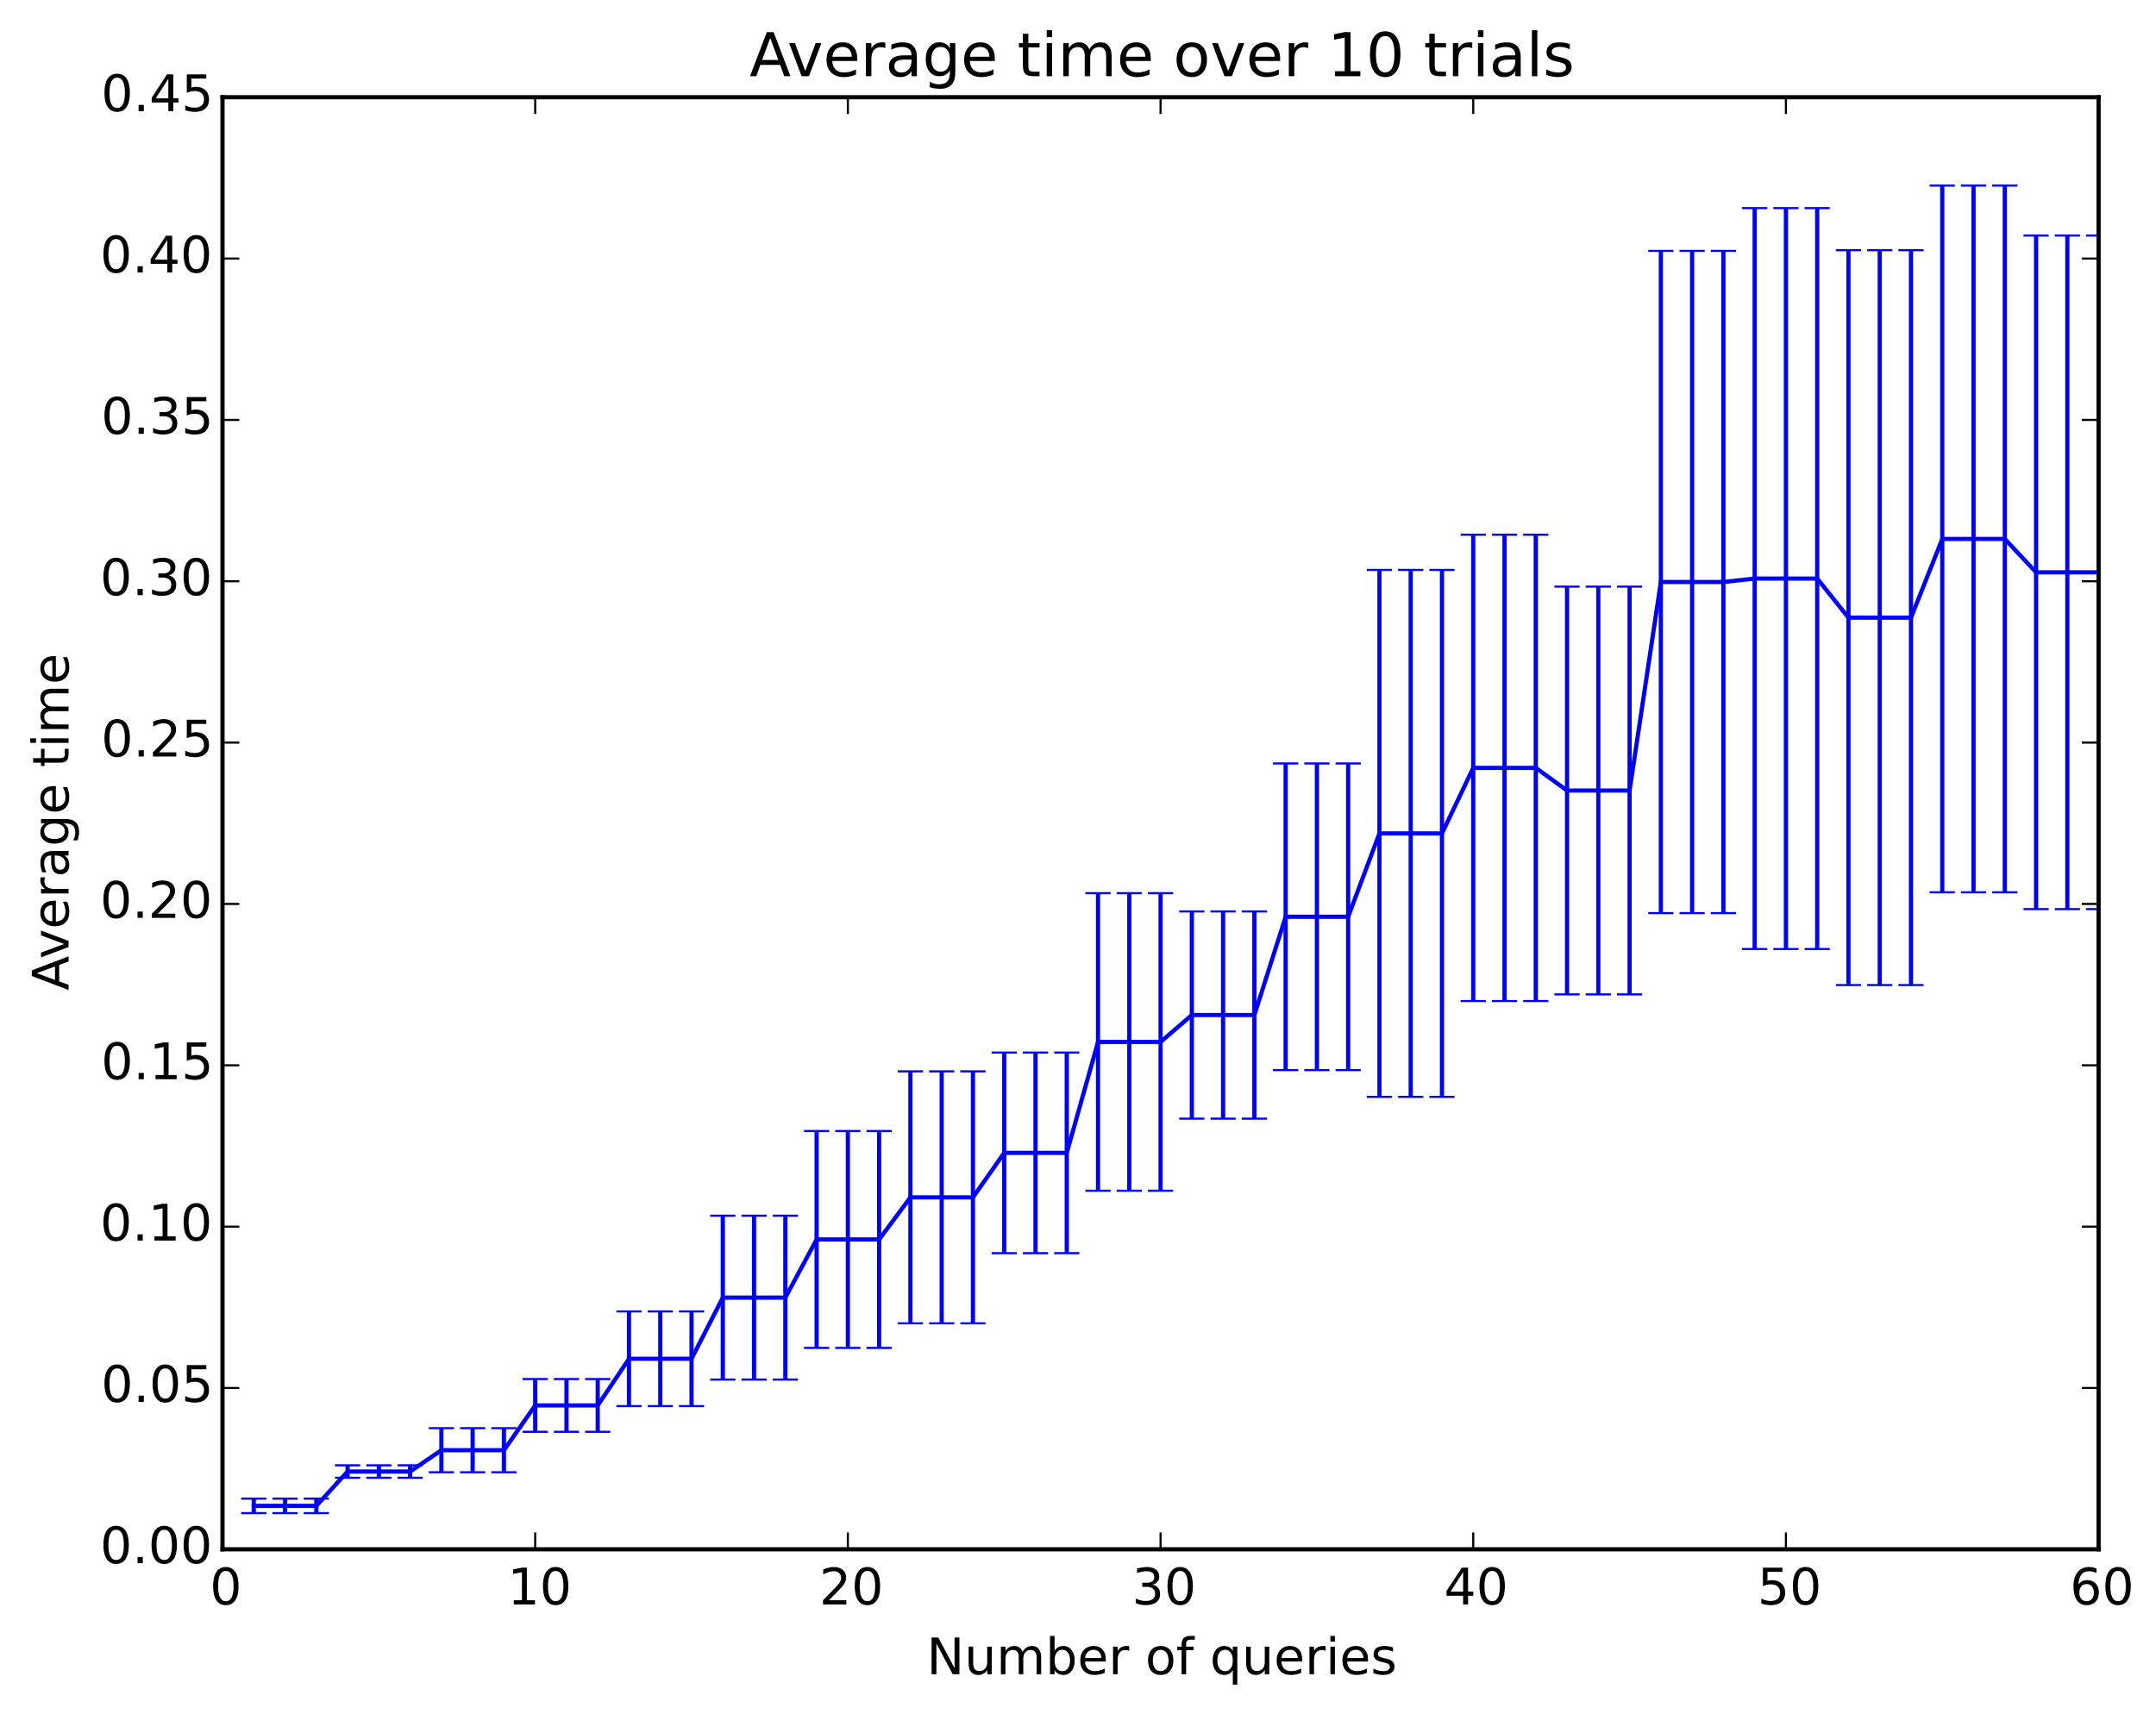 <?xml version="1.0" encoding="utf-8" standalone="no"?>
<!DOCTYPE svg PUBLIC "-//W3C//DTD SVG 1.1//EN"
  "http://www.w3.org/Graphics/SVG/1.1/DTD/svg11.dtd">
<!-- Created with matplotlib (http://matplotlib.org/) -->
<svg height="408pt" version="1.1" viewBox="0 0 513 408" width="513pt" xmlns="http://www.w3.org/2000/svg" xmlns:xlink="http://www.w3.org/1999/xlink">
 <defs>
  <style type="text/css">
*{stroke-linecap:butt;stroke-linejoin:round;}
  </style>
 </defs>
 <g id="figure_1">
  <g id="patch_1">
   <path d="
M0 408.169
L513.362 408.169
L513.362 0
L0 0
z
" style="fill:#ffffff;"/>
  </g>
  <g id="axes_1">
   <g id="patch_2">
    <path d="
M52.944 368.742
L499.344 368.742
L499.344 23.142
L52.944 23.142
z
" style="fill:#ffffff;"/>
   </g>
   <g id="LineCollection_1">
    <defs>
     <path d="
M60.384 -48.04
L60.384 -51.493" id="C0_0_8e1325a677"/>
     <path d="
M67.824 -48.04
L67.824 -51.493" id="C0_1_5df08546d5"/>
     <path d="
M75.264 -48.04
L75.264 -51.493" id="C0_2_b3c713a756"/>
     <path d="
M82.704 -56.456
L82.704 -59.417" id="C0_3_b5b465ee3a"/>
     <path d="
M90.144 -56.456
L90.144 -59.417" id="C0_4_897de9f9a3"/>
     <path d="
M97.584 -56.456
L97.584 -59.417" id="C0_5_c0849c99af"/>
     <path d="
M105.024 -57.77
L105.024 -68.263" id="C0_6_7f52a21bf6"/>
     <path d="
M112.464 -57.77
L112.464 -68.263" id="C0_7_68c69e08eb"/>
     <path d="
M119.904 -57.77
L119.904 -68.263" id="C0_8_745978e2d1"/>
     <path d="
M127.344 -67.396
L127.344 -79.949" id="C0_9_e31de59f4f"/>
     <path d="
M134.784 -67.396
L134.784 -79.949" id="C0_a_5d3beac11d"/>
     <path d="
M142.224 -67.396
L142.224 -79.949" id="C0_b_53fc705230"/>
     <path d="
M149.664 -73.511
L149.664 -96.046" id="C0_c_a71963e3e9"/>
     <path d="
M157.104 -73.511
L157.104 -96.046" id="C0_d_5e54953de4"/>
     <path d="
M164.544 -73.511
L164.544 -96.046" id="C0_e_a99d142aca"/>
     <path d="
M171.984 -79.832
L171.984 -118.829" id="C0_f_37fd8b4301"/>
     <path d="
M179.424 -79.832
L179.424 -118.829" id="C0_10_cde23ef764"/>
     <path d="
M186.864 -79.832
L186.864 -118.829" id="C0_11_ba755da813"/>
     <path d="
M194.304 -87.367
L194.304 -138.983" id="C0_12_614f756d35"/>
     <path d="
M201.744 -87.367
L201.744 -138.983" id="C0_13_31de79a9a8"/>
     <path d="
M209.184 -87.367
L209.184 -138.983" id="C0_14_fe3e98bd14"/>
     <path d="
M216.624 -93.216
L216.624 -153.179" id="C0_15_c8d1286b91"/>
     <path d="
M224.064 -93.216
L224.064 -153.179" id="C0_16_a54739ccd6"/>
     <path d="
M231.504 -93.216
L231.504 -153.179" id="C0_17_8d42eea502"/>
     <path d="
M238.944 -109.908
L238.944 -157.653" id="C0_18_ff82ff6690"/>
     <path d="
M246.384 -109.908
L246.384 -157.653" id="C0_19_33470e65e2"/>
     <path d="
M253.824 -109.908
L253.824 -157.653" id="C0_1a_3c6dc6ade3"/>
     <path d="
M261.264 -124.766
L261.264 -195.599" id="C0_1b_33b426cf1c"/>
     <path d="
M268.704 -124.766
L268.704 -195.599" id="C0_1c_539572f640"/>
     <path d="
M276.144 -124.766
L276.144 -195.599" id="C0_1d_18a2fc6124"/>
     <path d="
M283.584 -141.919
L283.584 -191.246" id="C0_1e_240d87d72e"/>
     <path d="
M291.024 -141.919
L291.024 -191.246" id="C0_1f_5098099608"/>
     <path d="
M298.464 -141.919
L298.464 -191.246" id="C0_20_72c0a4ba5e"/>
     <path d="
M305.904 -153.485
L305.904 -226.462" id="C0_21_5043be700d"/>
     <path d="
M313.344 -153.485
L313.344 -226.462" id="C0_22_1eede4bd4b"/>
     <path d="
M320.784 -153.485
L320.784 -226.462" id="C0_23_4ed2b7888f"/>
     <path d="
M328.224 -147.113
L328.224 -272.525" id="C0_24_c4e5f7b0d7"/>
     <path d="
M335.664 -147.113
L335.664 -272.525" id="C0_25_3b789cadbc"/>
     <path d="
M343.104 -147.113
L343.104 -272.525" id="C0_26_963cb17b2c"/>
     <path d="
M350.544 -169.916
L350.544 -280.913" id="C0_27_e5c8e24b1e"/>
     <path d="
M357.984 -169.916
L357.984 -280.913" id="C0_28_5a51b2e09c"/>
     <path d="
M365.424 -169.916
L365.424 -280.913" id="C0_29_58bd846803"/>
     <path d="
M372.864 -171.5
L372.864 -268.549" id="C0_2a_51f49f698c"/>
     <path d="
M380.304 -171.5
L380.304 -268.549" id="C0_2b_61b997ac77"/>
     <path d="
M387.744 -171.5
L387.744 -268.549" id="C0_2c_a8c9d56b74"/>
     <path d="
M395.184 -190.84
L395.184 -348.458" id="C0_2d_4c818a978a"/>
     <path d="
M402.624 -190.84
L402.624 -348.458" id="C0_2e_e485d9a262"/>
     <path d="
M410.064 -190.84
L410.064 -348.458" id="C0_2f_8791e9ff7e"/>
     <path d="
M417.504 -182.3
L417.504 -358.642" id="C0_30_f89fbfe0f5"/>
     <path d="
M424.944 -182.3
L424.944 -358.642" id="C0_31_9cc9f2ec94"/>
     <path d="
M432.384 -182.3
L432.384 -358.642" id="C0_32_fa3b60b180"/>
     <path d="
M439.824 -173.719
L439.824 -348.619" id="C0_33_a85d772860"/>
     <path d="
M447.264 -173.719
L447.264 -348.619" id="C0_34_23dc3228ca"/>
     <path d="
M454.704 -173.719
L454.704 -348.619" id="C0_35_1bbbee9769"/>
     <path d="
M462.144 -195.794
L462.144 -364.008" id="C0_36_56acc22dbc"/>
     <path d="
M469.584 -195.794
L469.584 -364.008" id="C0_37_e1209fef88"/>
     <path d="
M477.024 -195.794
L477.024 -364.008" id="C0_38_d457da8d9d"/>
     <path d="
M484.464 -191.802
L484.464 -352.11" id="C0_39_a2c1151225"/>
     <path d="
M491.904 -191.802
L491.904 -352.11" id="C0_3a_864cf3e9d1"/>
     <path d="
M499.344 -191.802
L499.344 -352.11" id="C0_3b_6f2dd71229"/>
    </defs>
    <g clip-path="url(#p7731cffff5)">
     <use style="fill:none;stroke:#0000ff;" x="0.0" xlink:href="#C0_0_8e1325a677" y="408.169"/>
    </g>
    <g clip-path="url(#p7731cffff5)">
     <use style="fill:none;stroke:#0000ff;" x="0.0" xlink:href="#C0_1_5df08546d5" y="408.169"/>
    </g>
    <g clip-path="url(#p7731cffff5)">
     <use style="fill:none;stroke:#0000ff;" x="0.0" xlink:href="#C0_2_b3c713a756" y="408.169"/>
    </g>
    <g clip-path="url(#p7731cffff5)">
     <use style="fill:none;stroke:#0000ff;" x="0.0" xlink:href="#C0_3_b5b465ee3a" y="408.169"/>
    </g>
    <g clip-path="url(#p7731cffff5)">
     <use style="fill:none;stroke:#0000ff;" x="0.0" xlink:href="#C0_4_897de9f9a3" y="408.169"/>
    </g>
    <g clip-path="url(#p7731cffff5)">
     <use style="fill:none;stroke:#0000ff;" x="0.0" xlink:href="#C0_5_c0849c99af" y="408.169"/>
    </g>
    <g clip-path="url(#p7731cffff5)">
     <use style="fill:none;stroke:#0000ff;" x="0.0" xlink:href="#C0_6_7f52a21bf6" y="408.169"/>
    </g>
    <g clip-path="url(#p7731cffff5)">
     <use style="fill:none;stroke:#0000ff;" x="0.0" xlink:href="#C0_7_68c69e08eb" y="408.169"/>
    </g>
    <g clip-path="url(#p7731cffff5)">
     <use style="fill:none;stroke:#0000ff;" x="0.0" xlink:href="#C0_8_745978e2d1" y="408.169"/>
    </g>
    <g clip-path="url(#p7731cffff5)">
     <use style="fill:none;stroke:#0000ff;" x="0.0" xlink:href="#C0_9_e31de59f4f" y="408.169"/>
    </g>
    <g clip-path="url(#p7731cffff5)">
     <use style="fill:none;stroke:#0000ff;" x="0.0" xlink:href="#C0_a_5d3beac11d" y="408.169"/>
    </g>
    <g clip-path="url(#p7731cffff5)">
     <use style="fill:none;stroke:#0000ff;" x="0.0" xlink:href="#C0_b_53fc705230" y="408.169"/>
    </g>
    <g clip-path="url(#p7731cffff5)">
     <use style="fill:none;stroke:#0000ff;" x="0.0" xlink:href="#C0_c_a71963e3e9" y="408.169"/>
    </g>
    <g clip-path="url(#p7731cffff5)">
     <use style="fill:none;stroke:#0000ff;" x="0.0" xlink:href="#C0_d_5e54953de4" y="408.169"/>
    </g>
    <g clip-path="url(#p7731cffff5)">
     <use style="fill:none;stroke:#0000ff;" x="0.0" xlink:href="#C0_e_a99d142aca" y="408.169"/>
    </g>
    <g clip-path="url(#p7731cffff5)">
     <use style="fill:none;stroke:#0000ff;" x="0.0" xlink:href="#C0_f_37fd8b4301" y="408.169"/>
    </g>
    <g clip-path="url(#p7731cffff5)">
     <use style="fill:none;stroke:#0000ff;" x="0.0" xlink:href="#C0_10_cde23ef764" y="408.169"/>
    </g>
    <g clip-path="url(#p7731cffff5)">
     <use style="fill:none;stroke:#0000ff;" x="0.0" xlink:href="#C0_11_ba755da813" y="408.169"/>
    </g>
    <g clip-path="url(#p7731cffff5)">
     <use style="fill:none;stroke:#0000ff;" x="0.0" xlink:href="#C0_12_614f756d35" y="408.169"/>
    </g>
    <g clip-path="url(#p7731cffff5)">
     <use style="fill:none;stroke:#0000ff;" x="0.0" xlink:href="#C0_13_31de79a9a8" y="408.169"/>
    </g>
    <g clip-path="url(#p7731cffff5)">
     <use style="fill:none;stroke:#0000ff;" x="0.0" xlink:href="#C0_14_fe3e98bd14" y="408.169"/>
    </g>
    <g clip-path="url(#p7731cffff5)">
     <use style="fill:none;stroke:#0000ff;" x="0.0" xlink:href="#C0_15_c8d1286b91" y="408.169"/>
    </g>
    <g clip-path="url(#p7731cffff5)">
     <use style="fill:none;stroke:#0000ff;" x="0.0" xlink:href="#C0_16_a54739ccd6" y="408.169"/>
    </g>
    <g clip-path="url(#p7731cffff5)">
     <use style="fill:none;stroke:#0000ff;" x="0.0" xlink:href="#C0_17_8d42eea502" y="408.169"/>
    </g>
    <g clip-path="url(#p7731cffff5)">
     <use style="fill:none;stroke:#0000ff;" x="0.0" xlink:href="#C0_18_ff82ff6690" y="408.169"/>
    </g>
    <g clip-path="url(#p7731cffff5)">
     <use style="fill:none;stroke:#0000ff;" x="0.0" xlink:href="#C0_19_33470e65e2" y="408.169"/>
    </g>
    <g clip-path="url(#p7731cffff5)">
     <use style="fill:none;stroke:#0000ff;" x="0.0" xlink:href="#C0_1a_3c6dc6ade3" y="408.169"/>
    </g>
    <g clip-path="url(#p7731cffff5)">
     <use style="fill:none;stroke:#0000ff;" x="0.0" xlink:href="#C0_1b_33b426cf1c" y="408.169"/>
    </g>
    <g clip-path="url(#p7731cffff5)">
     <use style="fill:none;stroke:#0000ff;" x="0.0" xlink:href="#C0_1c_539572f640" y="408.169"/>
    </g>
    <g clip-path="url(#p7731cffff5)">
     <use style="fill:none;stroke:#0000ff;" x="0.0" xlink:href="#C0_1d_18a2fc6124" y="408.169"/>
    </g>
    <g clip-path="url(#p7731cffff5)">
     <use style="fill:none;stroke:#0000ff;" x="0.0" xlink:href="#C0_1e_240d87d72e" y="408.169"/>
    </g>
    <g clip-path="url(#p7731cffff5)">
     <use style="fill:none;stroke:#0000ff;" x="0.0" xlink:href="#C0_1f_5098099608" y="408.169"/>
    </g>
    <g clip-path="url(#p7731cffff5)">
     <use style="fill:none;stroke:#0000ff;" x="0.0" xlink:href="#C0_20_72c0a4ba5e" y="408.169"/>
    </g>
    <g clip-path="url(#p7731cffff5)">
     <use style="fill:none;stroke:#0000ff;" x="0.0" xlink:href="#C0_21_5043be700d" y="408.169"/>
    </g>
    <g clip-path="url(#p7731cffff5)">
     <use style="fill:none;stroke:#0000ff;" x="0.0" xlink:href="#C0_22_1eede4bd4b" y="408.169"/>
    </g>
    <g clip-path="url(#p7731cffff5)">
     <use style="fill:none;stroke:#0000ff;" x="0.0" xlink:href="#C0_23_4ed2b7888f" y="408.169"/>
    </g>
    <g clip-path="url(#p7731cffff5)">
     <use style="fill:none;stroke:#0000ff;" x="0.0" xlink:href="#C0_24_c4e5f7b0d7" y="408.169"/>
    </g>
    <g clip-path="url(#p7731cffff5)">
     <use style="fill:none;stroke:#0000ff;" x="0.0" xlink:href="#C0_25_3b789cadbc" y="408.169"/>
    </g>
    <g clip-path="url(#p7731cffff5)">
     <use style="fill:none;stroke:#0000ff;" x="0.0" xlink:href="#C0_26_963cb17b2c" y="408.169"/>
    </g>
    <g clip-path="url(#p7731cffff5)">
     <use style="fill:none;stroke:#0000ff;" x="0.0" xlink:href="#C0_27_e5c8e24b1e" y="408.169"/>
    </g>
    <g clip-path="url(#p7731cffff5)">
     <use style="fill:none;stroke:#0000ff;" x="0.0" xlink:href="#C0_28_5a51b2e09c" y="408.169"/>
    </g>
    <g clip-path="url(#p7731cffff5)">
     <use style="fill:none;stroke:#0000ff;" x="0.0" xlink:href="#C0_29_58bd846803" y="408.169"/>
    </g>
    <g clip-path="url(#p7731cffff5)">
     <use style="fill:none;stroke:#0000ff;" x="0.0" xlink:href="#C0_2a_51f49f698c" y="408.169"/>
    </g>
    <g clip-path="url(#p7731cffff5)">
     <use style="fill:none;stroke:#0000ff;" x="0.0" xlink:href="#C0_2b_61b997ac77" y="408.169"/>
    </g>
    <g clip-path="url(#p7731cffff5)">
     <use style="fill:none;stroke:#0000ff;" x="0.0" xlink:href="#C0_2c_a8c9d56b74" y="408.169"/>
    </g>
    <g clip-path="url(#p7731cffff5)">
     <use style="fill:none;stroke:#0000ff;" x="0.0" xlink:href="#C0_2d_4c818a978a" y="408.169"/>
    </g>
    <g clip-path="url(#p7731cffff5)">
     <use style="fill:none;stroke:#0000ff;" x="0.0" xlink:href="#C0_2e_e485d9a262" y="408.169"/>
    </g>
    <g clip-path="url(#p7731cffff5)">
     <use style="fill:none;stroke:#0000ff;" x="0.0" xlink:href="#C0_2f_8791e9ff7e" y="408.169"/>
    </g>
    <g clip-path="url(#p7731cffff5)">
     <use style="fill:none;stroke:#0000ff;" x="0.0" xlink:href="#C0_30_f89fbfe0f5" y="408.169"/>
    </g>
    <g clip-path="url(#p7731cffff5)">
     <use style="fill:none;stroke:#0000ff;" x="0.0" xlink:href="#C0_31_9cc9f2ec94" y="408.169"/>
    </g>
    <g clip-path="url(#p7731cffff5)">
     <use style="fill:none;stroke:#0000ff;" x="0.0" xlink:href="#C0_32_fa3b60b180" y="408.169"/>
    </g>
    <g clip-path="url(#p7731cffff5)">
     <use style="fill:none;stroke:#0000ff;" x="0.0" xlink:href="#C0_33_a85d772860" y="408.169"/>
    </g>
    <g clip-path="url(#p7731cffff5)">
     <use style="fill:none;stroke:#0000ff;" x="0.0" xlink:href="#C0_34_23dc3228ca" y="408.169"/>
    </g>
    <g clip-path="url(#p7731cffff5)">
     <use style="fill:none;stroke:#0000ff;" x="0.0" xlink:href="#C0_35_1bbbee9769" y="408.169"/>
    </g>
    <g clip-path="url(#p7731cffff5)">
     <use style="fill:none;stroke:#0000ff;" x="0.0" xlink:href="#C0_36_56acc22dbc" y="408.169"/>
    </g>
    <g clip-path="url(#p7731cffff5)">
     <use style="fill:none;stroke:#0000ff;" x="0.0" xlink:href="#C0_37_e1209fef88" y="408.169"/>
    </g>
    <g clip-path="url(#p7731cffff5)">
     <use style="fill:none;stroke:#0000ff;" x="0.0" xlink:href="#C0_38_d457da8d9d" y="408.169"/>
    </g>
    <g clip-path="url(#p7731cffff5)">
     <use style="fill:none;stroke:#0000ff;" x="0.0" xlink:href="#C0_39_a2c1151225" y="408.169"/>
    </g>
    <g clip-path="url(#p7731cffff5)">
     <use style="fill:none;stroke:#0000ff;" x="0.0" xlink:href="#C0_3a_864cf3e9d1" y="408.169"/>
    </g>
    <g clip-path="url(#p7731cffff5)">
     <use style="fill:none;stroke:#0000ff;" x="0.0" xlink:href="#C0_3b_6f2dd71229" y="408.169"/>
    </g>
   </g>
   <g id="line2d_1">
    <defs>
     <path d="
M3 1.83697e-16
L-3 -1.83697e-16" id="mdde457ef1d" style="stroke:#0000ff;stroke-width:0.5;"/>
    </defs>
    <g clip-path="url(#p7731cffff5)">
     <use style="fill:#0000ff;stroke:#0000ff;stroke-width:0.5;" x="60.384" xlink:href="#mdde457ef1d" y="360.129"/>
     <use style="fill:#0000ff;stroke:#0000ff;stroke-width:0.5;" x="67.824" xlink:href="#mdde457ef1d" y="360.129"/>
     <use style="fill:#0000ff;stroke:#0000ff;stroke-width:0.5;" x="75.264" xlink:href="#mdde457ef1d" y="360.129"/>
     <use style="fill:#0000ff;stroke:#0000ff;stroke-width:0.5;" x="82.704" xlink:href="#mdde457ef1d" y="351.714"/>
     <use style="fill:#0000ff;stroke:#0000ff;stroke-width:0.5;" x="90.144" xlink:href="#mdde457ef1d" y="351.714"/>
     <use style="fill:#0000ff;stroke:#0000ff;stroke-width:0.5;" x="97.584" xlink:href="#mdde457ef1d" y="351.714"/>
     <use style="fill:#0000ff;stroke:#0000ff;stroke-width:0.5;" x="105.024" xlink:href="#mdde457ef1d" y="350.399"/>
     <use style="fill:#0000ff;stroke:#0000ff;stroke-width:0.5;" x="112.464" xlink:href="#mdde457ef1d" y="350.399"/>
     <use style="fill:#0000ff;stroke:#0000ff;stroke-width:0.5;" x="119.904" xlink:href="#mdde457ef1d" y="350.399"/>
     <use style="fill:#0000ff;stroke:#0000ff;stroke-width:0.5;" x="127.344" xlink:href="#mdde457ef1d" y="340.773"/>
     <use style="fill:#0000ff;stroke:#0000ff;stroke-width:0.5;" x="134.784" xlink:href="#mdde457ef1d" y="340.773"/>
     <use style="fill:#0000ff;stroke:#0000ff;stroke-width:0.5;" x="142.224" xlink:href="#mdde457ef1d" y="340.773"/>
     <use style="fill:#0000ff;stroke:#0000ff;stroke-width:0.5;" x="149.664" xlink:href="#mdde457ef1d" y="334.658"/>
     <use style="fill:#0000ff;stroke:#0000ff;stroke-width:0.5;" x="157.104" xlink:href="#mdde457ef1d" y="334.658"/>
     <use style="fill:#0000ff;stroke:#0000ff;stroke-width:0.5;" x="164.544" xlink:href="#mdde457ef1d" y="334.658"/>
     <use style="fill:#0000ff;stroke:#0000ff;stroke-width:0.5;" x="171.984" xlink:href="#mdde457ef1d" y="328.338"/>
     <use style="fill:#0000ff;stroke:#0000ff;stroke-width:0.5;" x="179.424" xlink:href="#mdde457ef1d" y="328.338"/>
     <use style="fill:#0000ff;stroke:#0000ff;stroke-width:0.5;" x="186.864" xlink:href="#mdde457ef1d" y="328.338"/>
     <use style="fill:#0000ff;stroke:#0000ff;stroke-width:0.5;" x="194.304" xlink:href="#mdde457ef1d" y="320.803"/>
     <use style="fill:#0000ff;stroke:#0000ff;stroke-width:0.5;" x="201.744" xlink:href="#mdde457ef1d" y="320.803"/>
     <use style="fill:#0000ff;stroke:#0000ff;stroke-width:0.5;" x="209.184" xlink:href="#mdde457ef1d" y="320.803"/>
     <use style="fill:#0000ff;stroke:#0000ff;stroke-width:0.5;" x="216.624" xlink:href="#mdde457ef1d" y="314.953"/>
     <use style="fill:#0000ff;stroke:#0000ff;stroke-width:0.5;" x="224.064" xlink:href="#mdde457ef1d" y="314.953"/>
     <use style="fill:#0000ff;stroke:#0000ff;stroke-width:0.5;" x="231.504" xlink:href="#mdde457ef1d" y="314.953"/>
     <use style="fill:#0000ff;stroke:#0000ff;stroke-width:0.5;" x="238.944" xlink:href="#mdde457ef1d" y="298.261"/>
     <use style="fill:#0000ff;stroke:#0000ff;stroke-width:0.5;" x="246.384" xlink:href="#mdde457ef1d" y="298.261"/>
     <use style="fill:#0000ff;stroke:#0000ff;stroke-width:0.5;" x="253.824" xlink:href="#mdde457ef1d" y="298.261"/>
     <use style="fill:#0000ff;stroke:#0000ff;stroke-width:0.5;" x="261.264" xlink:href="#mdde457ef1d" y="283.404"/>
     <use style="fill:#0000ff;stroke:#0000ff;stroke-width:0.5;" x="268.704" xlink:href="#mdde457ef1d" y="283.404"/>
     <use style="fill:#0000ff;stroke:#0000ff;stroke-width:0.5;" x="276.144" xlink:href="#mdde457ef1d" y="283.404"/>
     <use style="fill:#0000ff;stroke:#0000ff;stroke-width:0.5;" x="283.584" xlink:href="#mdde457ef1d" y="266.25"/>
     <use style="fill:#0000ff;stroke:#0000ff;stroke-width:0.5;" x="291.024" xlink:href="#mdde457ef1d" y="266.25"/>
     <use style="fill:#0000ff;stroke:#0000ff;stroke-width:0.5;" x="298.464" xlink:href="#mdde457ef1d" y="266.25"/>
     <use style="fill:#0000ff;stroke:#0000ff;stroke-width:0.5;" x="305.904" xlink:href="#mdde457ef1d" y="254.684"/>
     <use style="fill:#0000ff;stroke:#0000ff;stroke-width:0.5;" x="313.344" xlink:href="#mdde457ef1d" y="254.684"/>
     <use style="fill:#0000ff;stroke:#0000ff;stroke-width:0.5;" x="320.784" xlink:href="#mdde457ef1d" y="254.684"/>
     <use style="fill:#0000ff;stroke:#0000ff;stroke-width:0.5;" x="328.224" xlink:href="#mdde457ef1d" y="261.056"/>
     <use style="fill:#0000ff;stroke:#0000ff;stroke-width:0.5;" x="335.664" xlink:href="#mdde457ef1d" y="261.056"/>
     <use style="fill:#0000ff;stroke:#0000ff;stroke-width:0.5;" x="343.104" xlink:href="#mdde457ef1d" y="261.056"/>
     <use style="fill:#0000ff;stroke:#0000ff;stroke-width:0.5;" x="350.544" xlink:href="#mdde457ef1d" y="238.253"/>
     <use style="fill:#0000ff;stroke:#0000ff;stroke-width:0.5;" x="357.984" xlink:href="#mdde457ef1d" y="238.253"/>
     <use style="fill:#0000ff;stroke:#0000ff;stroke-width:0.5;" x="365.424" xlink:href="#mdde457ef1d" y="238.253"/>
     <use style="fill:#0000ff;stroke:#0000ff;stroke-width:0.5;" x="372.864" xlink:href="#mdde457ef1d" y="236.669"/>
     <use style="fill:#0000ff;stroke:#0000ff;stroke-width:0.5;" x="380.304" xlink:href="#mdde457ef1d" y="236.669"/>
     <use style="fill:#0000ff;stroke:#0000ff;stroke-width:0.5;" x="387.744" xlink:href="#mdde457ef1d" y="236.669"/>
     <use style="fill:#0000ff;stroke:#0000ff;stroke-width:0.5;" x="395.184" xlink:href="#mdde457ef1d" y="217.329"/>
     <use style="fill:#0000ff;stroke:#0000ff;stroke-width:0.5;" x="402.624" xlink:href="#mdde457ef1d" y="217.329"/>
     <use style="fill:#0000ff;stroke:#0000ff;stroke-width:0.5;" x="410.064" xlink:href="#mdde457ef1d" y="217.329"/>
     <use style="fill:#0000ff;stroke:#0000ff;stroke-width:0.5;" x="417.504" xlink:href="#mdde457ef1d" y="225.869"/>
     <use style="fill:#0000ff;stroke:#0000ff;stroke-width:0.5;" x="424.944" xlink:href="#mdde457ef1d" y="225.869"/>
     <use style="fill:#0000ff;stroke:#0000ff;stroke-width:0.5;" x="432.384" xlink:href="#mdde457ef1d" y="225.869"/>
     <use style="fill:#0000ff;stroke:#0000ff;stroke-width:0.5;" x="439.824" xlink:href="#mdde457ef1d" y="234.45"/>
     <use style="fill:#0000ff;stroke:#0000ff;stroke-width:0.5;" x="447.264" xlink:href="#mdde457ef1d" y="234.45"/>
     <use style="fill:#0000ff;stroke:#0000ff;stroke-width:0.5;" x="454.704" xlink:href="#mdde457ef1d" y="234.45"/>
     <use style="fill:#0000ff;stroke:#0000ff;stroke-width:0.5;" x="462.144" xlink:href="#mdde457ef1d" y="212.375"/>
     <use style="fill:#0000ff;stroke:#0000ff;stroke-width:0.5;" x="469.584" xlink:href="#mdde457ef1d" y="212.375"/>
     <use style="fill:#0000ff;stroke:#0000ff;stroke-width:0.5;" x="477.024" xlink:href="#mdde457ef1d" y="212.375"/>
     <use style="fill:#0000ff;stroke:#0000ff;stroke-width:0.5;" x="484.464" xlink:href="#mdde457ef1d" y="216.368"/>
     <use style="fill:#0000ff;stroke:#0000ff;stroke-width:0.5;" x="491.904" xlink:href="#mdde457ef1d" y="216.368"/>
     <use style="fill:#0000ff;stroke:#0000ff;stroke-width:0.5;" x="499.344" xlink:href="#mdde457ef1d" y="216.368"/>
    </g>
   </g>
   <g id="line2d_2">
    <g clip-path="url(#p7731cffff5)">
     <use style="fill:#0000ff;stroke:#0000ff;stroke-width:0.5;" x="60.384" xlink:href="#mdde457ef1d" y="356.676"/>
     <use style="fill:#0000ff;stroke:#0000ff;stroke-width:0.5;" x="67.824" xlink:href="#mdde457ef1d" y="356.676"/>
     <use style="fill:#0000ff;stroke:#0000ff;stroke-width:0.5;" x="75.264" xlink:href="#mdde457ef1d" y="356.676"/>
     <use style="fill:#0000ff;stroke:#0000ff;stroke-width:0.5;" x="82.704" xlink:href="#mdde457ef1d" y="348.752"/>
     <use style="fill:#0000ff;stroke:#0000ff;stroke-width:0.5;" x="90.144" xlink:href="#mdde457ef1d" y="348.752"/>
     <use style="fill:#0000ff;stroke:#0000ff;stroke-width:0.5;" x="97.584" xlink:href="#mdde457ef1d" y="348.752"/>
     <use style="fill:#0000ff;stroke:#0000ff;stroke-width:0.5;" x="105.024" xlink:href="#mdde457ef1d" y="339.906"/>
     <use style="fill:#0000ff;stroke:#0000ff;stroke-width:0.5;" x="112.464" xlink:href="#mdde457ef1d" y="339.906"/>
     <use style="fill:#0000ff;stroke:#0000ff;stroke-width:0.5;" x="119.904" xlink:href="#mdde457ef1d" y="339.906"/>
     <use style="fill:#0000ff;stroke:#0000ff;stroke-width:0.5;" x="127.344" xlink:href="#mdde457ef1d" y="328.22"/>
     <use style="fill:#0000ff;stroke:#0000ff;stroke-width:0.5;" x="134.784" xlink:href="#mdde457ef1d" y="328.22"/>
     <use style="fill:#0000ff;stroke:#0000ff;stroke-width:0.5;" x="142.224" xlink:href="#mdde457ef1d" y="328.22"/>
     <use style="fill:#0000ff;stroke:#0000ff;stroke-width:0.5;" x="149.664" xlink:href="#mdde457ef1d" y="312.123"/>
     <use style="fill:#0000ff;stroke:#0000ff;stroke-width:0.5;" x="157.104" xlink:href="#mdde457ef1d" y="312.123"/>
     <use style="fill:#0000ff;stroke:#0000ff;stroke-width:0.5;" x="164.544" xlink:href="#mdde457ef1d" y="312.123"/>
     <use style="fill:#0000ff;stroke:#0000ff;stroke-width:0.5;" x="171.984" xlink:href="#mdde457ef1d" y="289.34"/>
     <use style="fill:#0000ff;stroke:#0000ff;stroke-width:0.5;" x="179.424" xlink:href="#mdde457ef1d" y="289.34"/>
     <use style="fill:#0000ff;stroke:#0000ff;stroke-width:0.5;" x="186.864" xlink:href="#mdde457ef1d" y="289.34"/>
     <use style="fill:#0000ff;stroke:#0000ff;stroke-width:0.5;" x="194.304" xlink:href="#mdde457ef1d" y="269.186"/>
     <use style="fill:#0000ff;stroke:#0000ff;stroke-width:0.5;" x="201.744" xlink:href="#mdde457ef1d" y="269.186"/>
     <use style="fill:#0000ff;stroke:#0000ff;stroke-width:0.5;" x="209.184" xlink:href="#mdde457ef1d" y="269.186"/>
     <use style="fill:#0000ff;stroke:#0000ff;stroke-width:0.5;" x="216.624" xlink:href="#mdde457ef1d" y="254.99"/>
     <use style="fill:#0000ff;stroke:#0000ff;stroke-width:0.5;" x="224.064" xlink:href="#mdde457ef1d" y="254.99"/>
     <use style="fill:#0000ff;stroke:#0000ff;stroke-width:0.5;" x="231.504" xlink:href="#mdde457ef1d" y="254.99"/>
     <use style="fill:#0000ff;stroke:#0000ff;stroke-width:0.5;" x="238.944" xlink:href="#mdde457ef1d" y="250.516"/>
     <use style="fill:#0000ff;stroke:#0000ff;stroke-width:0.5;" x="246.384" xlink:href="#mdde457ef1d" y="250.516"/>
     <use style="fill:#0000ff;stroke:#0000ff;stroke-width:0.5;" x="253.824" xlink:href="#mdde457ef1d" y="250.516"/>
     <use style="fill:#0000ff;stroke:#0000ff;stroke-width:0.5;" x="261.264" xlink:href="#mdde457ef1d" y="212.571"/>
     <use style="fill:#0000ff;stroke:#0000ff;stroke-width:0.5;" x="268.704" xlink:href="#mdde457ef1d" y="212.571"/>
     <use style="fill:#0000ff;stroke:#0000ff;stroke-width:0.5;" x="276.144" xlink:href="#mdde457ef1d" y="212.571"/>
     <use style="fill:#0000ff;stroke:#0000ff;stroke-width:0.5;" x="283.584" xlink:href="#mdde457ef1d" y="216.923"/>
     <use style="fill:#0000ff;stroke:#0000ff;stroke-width:0.5;" x="291.024" xlink:href="#mdde457ef1d" y="216.923"/>
     <use style="fill:#0000ff;stroke:#0000ff;stroke-width:0.5;" x="298.464" xlink:href="#mdde457ef1d" y="216.923"/>
     <use style="fill:#0000ff;stroke:#0000ff;stroke-width:0.5;" x="305.904" xlink:href="#mdde457ef1d" y="181.707"/>
     <use style="fill:#0000ff;stroke:#0000ff;stroke-width:0.5;" x="313.344" xlink:href="#mdde457ef1d" y="181.707"/>
     <use style="fill:#0000ff;stroke:#0000ff;stroke-width:0.5;" x="320.784" xlink:href="#mdde457ef1d" y="181.707"/>
     <use style="fill:#0000ff;stroke:#0000ff;stroke-width:0.5;" x="328.224" xlink:href="#mdde457ef1d" y="135.644"/>
     <use style="fill:#0000ff;stroke:#0000ff;stroke-width:0.5;" x="335.664" xlink:href="#mdde457ef1d" y="135.644"/>
     <use style="fill:#0000ff;stroke:#0000ff;stroke-width:0.5;" x="343.104" xlink:href="#mdde457ef1d" y="135.644"/>
     <use style="fill:#0000ff;stroke:#0000ff;stroke-width:0.5;" x="350.544" xlink:href="#mdde457ef1d" y="127.256"/>
     <use style="fill:#0000ff;stroke:#0000ff;stroke-width:0.5;" x="357.984" xlink:href="#mdde457ef1d" y="127.256"/>
     <use style="fill:#0000ff;stroke:#0000ff;stroke-width:0.5;" x="365.424" xlink:href="#mdde457ef1d" y="127.256"/>
     <use style="fill:#0000ff;stroke:#0000ff;stroke-width:0.5;" x="372.864" xlink:href="#mdde457ef1d" y="139.621"/>
     <use style="fill:#0000ff;stroke:#0000ff;stroke-width:0.5;" x="380.304" xlink:href="#mdde457ef1d" y="139.621"/>
     <use style="fill:#0000ff;stroke:#0000ff;stroke-width:0.5;" x="387.744" xlink:href="#mdde457ef1d" y="139.621"/>
     <use style="fill:#0000ff;stroke:#0000ff;stroke-width:0.5;" x="395.184" xlink:href="#mdde457ef1d" y="59.711"/>
     <use style="fill:#0000ff;stroke:#0000ff;stroke-width:0.5;" x="402.624" xlink:href="#mdde457ef1d" y="59.711"/>
     <use style="fill:#0000ff;stroke:#0000ff;stroke-width:0.5;" x="410.064" xlink:href="#mdde457ef1d" y="59.711"/>
     <use style="fill:#0000ff;stroke:#0000ff;stroke-width:0.5;" x="417.504" xlink:href="#mdde457ef1d" y="49.527"/>
     <use style="fill:#0000ff;stroke:#0000ff;stroke-width:0.5;" x="424.944" xlink:href="#mdde457ef1d" y="49.527"/>
     <use style="fill:#0000ff;stroke:#0000ff;stroke-width:0.5;" x="432.384" xlink:href="#mdde457ef1d" y="49.527"/>
     <use style="fill:#0000ff;stroke:#0000ff;stroke-width:0.5;" x="439.824" xlink:href="#mdde457ef1d" y="59.55"/>
     <use style="fill:#0000ff;stroke:#0000ff;stroke-width:0.5;" x="447.264" xlink:href="#mdde457ef1d" y="59.55"/>
     <use style="fill:#0000ff;stroke:#0000ff;stroke-width:0.5;" x="454.704" xlink:href="#mdde457ef1d" y="59.55"/>
     <use style="fill:#0000ff;stroke:#0000ff;stroke-width:0.5;" x="462.144" xlink:href="#mdde457ef1d" y="44.162"/>
     <use style="fill:#0000ff;stroke:#0000ff;stroke-width:0.5;" x="469.584" xlink:href="#mdde457ef1d" y="44.162"/>
     <use style="fill:#0000ff;stroke:#0000ff;stroke-width:0.5;" x="477.024" xlink:href="#mdde457ef1d" y="44.162"/>
     <use style="fill:#0000ff;stroke:#0000ff;stroke-width:0.5;" x="484.464" xlink:href="#mdde457ef1d" y="56.06"/>
     <use style="fill:#0000ff;stroke:#0000ff;stroke-width:0.5;" x="491.904" xlink:href="#mdde457ef1d" y="56.06"/>
     <use style="fill:#0000ff;stroke:#0000ff;stroke-width:0.5;" x="499.344" xlink:href="#mdde457ef1d" y="56.06"/>
    </g>
   </g>
   <g id="line2d_3">
    <path clip-path="url(#p7731cffff5)" d="
M60.384 358.403
L67.824 358.403
L75.264 358.403
L82.704 350.233
L90.144 350.233
L97.584 350.233
L105.024 345.153
L112.464 345.153
L119.904 345.153
L127.344 334.497
L134.784 334.497
L142.224 334.497
L149.664 323.391
L157.104 323.391
L164.544 323.391
L171.984 308.839
L179.424 308.839
L186.864 308.839
L194.304 294.995
L201.744 294.995
L209.184 294.995
L216.624 284.972
L224.064 284.972
L231.504 284.972
L238.944 274.389
L246.384 274.389
L253.824 274.389
L261.264 247.987
L268.704 247.987
L276.144 247.987
L283.584 241.587
L291.024 241.587
L298.464 241.587
L305.904 218.196
L313.344 218.196
L320.784 218.196
L328.224 198.35
L335.664 198.35
L343.104 198.35
L350.544 182.755
L357.984 182.755
L365.424 182.755
L372.864 188.145
L380.304 188.145
L387.744 188.145
L395.184 138.52
L402.624 138.52
L410.064 138.52
L417.504 137.698
L424.944 137.698
L432.384 137.698
L439.824 147
L447.264 147
L454.704 147
L462.144 128.268
L469.584 128.268
L477.024 128.268
L484.464 136.214
L491.904 136.214
L499.344 136.214" style="fill:none;stroke:#0000ff;stroke-linecap:square;"/>
   </g>
   <g id="patch_3">
    <path d="
M52.944 23.142
L499.344 23.142" style="fill:none;stroke:#000000;stroke-linecap:square;stroke-linejoin:miter;"/>
   </g>
   <g id="patch_4">
    <path d="
M499.344 368.742
L499.344 23.142" style="fill:none;stroke:#000000;stroke-linecap:square;stroke-linejoin:miter;"/>
   </g>
   <g id="patch_5">
    <path d="
M52.944 368.742
L499.344 368.742" style="fill:none;stroke:#000000;stroke-linecap:square;stroke-linejoin:miter;"/>
   </g>
   <g id="patch_6">
    <path d="
M52.944 368.742
L52.944 23.142" style="fill:none;stroke:#000000;stroke-linecap:square;stroke-linejoin:miter;"/>
   </g>
   <g id="matplotlib.axis_1">
    <g id="xtick_1">
     <g id="line2d_4">
      <defs>
       <path d="
M0 0
L0 -4" id="m93b0483c22" style="stroke:#000000;stroke-width:0.5;"/>
      </defs>
      <g>
       <use style="stroke:#000000;stroke-width:0.5;" x="52.944" xlink:href="#m93b0483c22" y="368.742"/>
      </g>
     </g>
     <g id="line2d_5">
      <defs>
       <path d="
M0 0
L0 4" id="m741efc42ff" style="stroke:#000000;stroke-width:0.5;"/>
      </defs>
      <g>
       <use style="stroke:#000000;stroke-width:0.5;" x="52.944" xlink:href="#m741efc42ff" y="23.142"/>
      </g>
     </g>
     <g id="text_1">
      <!-- 0 -->
      <defs>
       <path d="
M31.781 66.406
Q24.172 66.406 20.328 58.906
Q16.5 51.422 16.5 36.375
Q16.5 21.391 20.328 13.891
Q24.172 6.391 31.781 6.391
Q39.453 6.391 43.281 13.891
Q47.125 21.391 47.125 36.375
Q47.125 51.422 43.281 58.906
Q39.453 66.406 31.781 66.406
M31.781 74.219
Q44.047 74.219 50.516 64.516
Q56.984 54.828 56.984 36.375
Q56.984 17.969 50.516 8.266
Q44.047 -1.422 31.781 -1.422
Q19.531 -1.422 13.062 8.266
Q6.594 17.969 6.594 36.375
Q6.594 54.828 13.062 64.516
Q19.531 74.219 31.781 74.219" id="DejaVuSans-30"/>
      </defs>
      <g transform="translate(49.921 381.86)scale(0.12 -0.12)">
       <use xlink:href="#DejaVuSans-30"/>
      </g>
     </g>
    </g>
    <g id="xtick_2">
     <g id="line2d_6">
      <g>
       <use style="stroke:#000000;stroke-width:0.5;" x="127.344" xlink:href="#m93b0483c22" y="368.742"/>
      </g>
     </g>
     <g id="line2d_7">
      <g>
       <use style="stroke:#000000;stroke-width:0.5;" x="127.344" xlink:href="#m741efc42ff" y="23.142"/>
      </g>
     </g>
     <g id="text_2">
      <!-- 10 -->
      <defs>
       <path d="
M12.406 8.297
L28.516 8.297
L28.516 63.922
L10.984 60.406
L10.984 69.391
L28.422 72.906
L38.281 72.906
L38.281 8.297
L54.391 8.297
L54.391 0
L12.406 0
z
" id="DejaVuSans-31"/>
      </defs>
      <g transform="translate(120.767 381.86)scale(0.12 -0.12)">
       <use xlink:href="#DejaVuSans-31"/>
       <use x="63.623" xlink:href="#DejaVuSans-30"/>
      </g>
     </g>
    </g>
    <g id="xtick_3">
     <g id="line2d_8">
      <g>
       <use style="stroke:#000000;stroke-width:0.5;" x="201.744" xlink:href="#m93b0483c22" y="368.742"/>
      </g>
     </g>
     <g id="line2d_9">
      <g>
       <use style="stroke:#000000;stroke-width:0.5;" x="201.744" xlink:href="#m741efc42ff" y="23.142"/>
      </g>
     </g>
     <g id="text_3">
      <!-- 20 -->
      <defs>
       <path d="
M19.188 8.297
L53.609 8.297
L53.609 0
L7.328 0
L7.328 8.297
Q12.938 14.109 22.625 23.891
Q32.328 33.688 34.812 36.531
Q39.547 41.844 41.422 45.531
Q43.312 49.219 43.312 52.781
Q43.312 58.594 39.234 62.25
Q35.156 65.922 28.609 65.922
Q23.969 65.922 18.812 64.312
Q13.672 62.703 7.812 59.422
L7.812 69.391
Q13.766 71.781 18.938 73
Q24.125 74.219 28.422 74.219
Q39.75 74.219 46.484 68.547
Q53.219 62.891 53.219 53.422
Q53.219 48.922 51.531 44.891
Q49.859 40.875 45.406 35.406
Q44.188 33.984 37.641 27.219
Q31.109 20.453 19.188 8.297" id="DejaVuSans-32"/>
      </defs>
      <g transform="translate(194.947 381.86)scale(0.12 -0.12)">
       <use xlink:href="#DejaVuSans-32"/>
       <use x="63.623" xlink:href="#DejaVuSans-30"/>
      </g>
     </g>
    </g>
    <g id="xtick_4">
     <g id="line2d_10">
      <g>
       <use style="stroke:#000000;stroke-width:0.5;" x="276.144" xlink:href="#m93b0483c22" y="368.742"/>
      </g>
     </g>
     <g id="line2d_11">
      <g>
       <use style="stroke:#000000;stroke-width:0.5;" x="276.144" xlink:href="#m741efc42ff" y="23.142"/>
      </g>
     </g>
     <g id="text_4">
      <!-- 30 -->
      <defs>
       <path d="
M40.578 39.312
Q47.656 37.797 51.625 33
Q55.609 28.219 55.609 21.188
Q55.609 10.406 48.188 4.484
Q40.766 -1.422 27.094 -1.422
Q22.516 -1.422 17.656 -0.516
Q12.797 0.391 7.625 2.203
L7.625 11.719
Q11.719 9.328 16.594 8.109
Q21.484 6.891 26.812 6.891
Q36.078 6.891 40.938 10.547
Q45.797 14.203 45.797 21.188
Q45.797 27.641 41.281 31.266
Q36.766 34.906 28.719 34.906
L20.219 34.906
L20.219 43.016
L29.109 43.016
Q36.375 43.016 40.234 45.922
Q44.094 48.828 44.094 54.297
Q44.094 59.906 40.109 62.906
Q36.141 65.922 28.719 65.922
Q24.656 65.922 20.016 65.031
Q15.375 64.156 9.812 62.312
L9.812 71.094
Q15.438 72.656 20.344 73.438
Q25.25 74.219 29.594 74.219
Q40.828 74.219 47.359 69.109
Q53.906 64.016 53.906 55.328
Q53.906 49.266 50.438 45.094
Q46.969 40.922 40.578 39.312" id="DejaVuSans-33"/>
      </defs>
      <g transform="translate(269.365 381.86)scale(0.12 -0.12)">
       <use xlink:href="#DejaVuSans-33"/>
       <use x="63.623" xlink:href="#DejaVuSans-30"/>
      </g>
     </g>
    </g>
    <g id="xtick_5">
     <g id="line2d_12">
      <g>
       <use style="stroke:#000000;stroke-width:0.5;" x="350.544" xlink:href="#m93b0483c22" y="368.742"/>
      </g>
     </g>
     <g id="line2d_13">
      <g>
       <use style="stroke:#000000;stroke-width:0.5;" x="350.544" xlink:href="#m741efc42ff" y="23.142"/>
      </g>
     </g>
     <g id="text_5">
      <!-- 40 -->
      <defs>
       <path d="
M37.797 64.312
L12.891 25.391
L37.797 25.391
z

M35.203 72.906
L47.609 72.906
L47.609 25.391
L58.016 25.391
L58.016 17.188
L47.609 17.188
L47.609 0
L37.797 0
L37.797 17.188
L4.891 17.188
L4.891 26.703
z
" id="DejaVuSans-34"/>
      </defs>
      <g transform="translate(343.601 381.86)scale(0.12 -0.12)">
       <use xlink:href="#DejaVuSans-34"/>
       <use x="63.623" xlink:href="#DejaVuSans-30"/>
      </g>
     </g>
    </g>
    <g id="xtick_6">
     <g id="line2d_14">
      <g>
       <use style="stroke:#000000;stroke-width:0.5;" x="424.944" xlink:href="#m93b0483c22" y="368.742"/>
      </g>
     </g>
     <g id="line2d_15">
      <g>
       <use style="stroke:#000000;stroke-width:0.5;" x="424.944" xlink:href="#m741efc42ff" y="23.142"/>
      </g>
     </g>
     <g id="text_6">
      <!-- 50 -->
      <defs>
       <path d="
M10.797 72.906
L49.516 72.906
L49.516 64.594
L19.828 64.594
L19.828 46.734
Q21.969 47.469 24.109 47.828
Q26.266 48.188 28.422 48.188
Q40.625 48.188 47.75 41.5
Q54.891 34.812 54.891 23.391
Q54.891 11.625 47.562 5.094
Q40.234 -1.422 26.906 -1.422
Q22.312 -1.422 17.547 -0.641
Q12.797 0.141 7.719 1.703
L7.719 11.625
Q12.109 9.234 16.797 8.062
Q21.484 6.891 26.703 6.891
Q35.156 6.891 40.078 11.328
Q45.016 15.766 45.016 23.391
Q45.016 31 40.078 35.438
Q35.156 39.891 26.703 39.891
Q22.75 39.891 18.812 39.016
Q14.891 38.141 10.797 36.281
z
" id="DejaVuSans-35"/>
      </defs>
      <g transform="translate(418.171 381.86)scale(0.12 -0.12)">
       <use xlink:href="#DejaVuSans-35"/>
       <use x="63.623" xlink:href="#DejaVuSans-30"/>
      </g>
     </g>
    </g>
    <g id="xtick_7">
     <g id="line2d_16">
      <g>
       <use style="stroke:#000000;stroke-width:0.5;" x="499.344" xlink:href="#m93b0483c22" y="368.742"/>
      </g>
     </g>
     <g id="line2d_17">
      <g>
       <use style="stroke:#000000;stroke-width:0.5;" x="499.344" xlink:href="#m741efc42ff" y="23.142"/>
      </g>
     </g>
     <g id="text_7">
      <!-- 60 -->
      <defs>
       <path d="
M33.016 40.375
Q26.375 40.375 22.484 35.828
Q18.609 31.297 18.609 23.391
Q18.609 15.531 22.484 10.953
Q26.375 6.391 33.016 6.391
Q39.656 6.391 43.531 10.953
Q47.406 15.531 47.406 23.391
Q47.406 31.297 43.531 35.828
Q39.656 40.375 33.016 40.375
M52.594 71.297
L52.594 62.312
Q48.875 64.062 45.094 64.984
Q41.312 65.922 37.594 65.922
Q27.828 65.922 22.672 59.328
Q17.531 52.734 16.797 39.406
Q19.672 43.656 24.016 45.922
Q28.375 48.188 33.594 48.188
Q44.578 48.188 50.953 41.516
Q57.328 34.859 57.328 23.391
Q57.328 12.156 50.688 5.359
Q44.047 -1.422 33.016 -1.422
Q20.359 -1.422 13.672 8.266
Q6.984 17.969 6.984 36.375
Q6.984 53.656 15.188 63.938
Q23.391 74.219 37.203 74.219
Q40.922 74.219 44.703 73.484
Q48.484 72.75 52.594 71.297" id="DejaVuSans-36"/>
      </defs>
      <g transform="translate(492.527 381.86)scale(0.12 -0.12)">
       <use xlink:href="#DejaVuSans-36"/>
       <use x="63.623" xlink:href="#DejaVuSans-30"/>
      </g>
     </g>
    </g>
    <g id="text_8">
     <!-- Number of queries -->
     <defs>
      <path d="
M9.812 72.906
L23.094 72.906
L55.422 11.922
L55.422 72.906
L64.984 72.906
L64.984 0
L51.703 0
L19.391 60.984
L19.391 0
L9.812 0
z
" id="DejaVuSans-4e"/>
      <path d="
M30.609 48.391
Q23.391 48.391 19.188 42.75
Q14.984 37.109 14.984 27.297
Q14.984 17.484 19.156 11.844
Q23.344 6.203 30.609 6.203
Q37.797 6.203 41.984 11.859
Q46.188 17.531 46.188 27.297
Q46.188 37.016 41.984 42.703
Q37.797 48.391 30.609 48.391
M30.609 56
Q42.328 56 49.016 48.375
Q55.719 40.766 55.719 27.297
Q55.719 13.875 49.016 6.219
Q42.328 -1.422 30.609 -1.422
Q18.844 -1.422 12.172 6.219
Q5.516 13.875 5.516 27.297
Q5.516 40.766 12.172 48.375
Q18.844 56 30.609 56" id="DejaVuSans-6f"/>
      <path d="
M14.797 27.297
Q14.797 17.391 18.875 11.75
Q22.953 6.109 30.078 6.109
Q37.203 6.109 41.297 11.75
Q45.406 17.391 45.406 27.297
Q45.406 37.203 41.297 42.844
Q37.203 48.484 30.078 48.484
Q22.953 48.484 18.875 42.844
Q14.797 37.203 14.797 27.297
M45.406 8.203
Q42.578 3.328 38.25 0.953
Q33.938 -1.422 27.875 -1.422
Q17.969 -1.422 11.734 6.484
Q5.516 14.406 5.516 27.297
Q5.516 40.188 11.734 48.094
Q17.969 56 27.875 56
Q33.938 56 38.25 53.625
Q42.578 51.266 45.406 46.391
L45.406 54.688
L54.391 54.688
L54.391 -20.797
L45.406 -20.797
z
" id="DejaVuSans-71"/>
      <path d="
M52 44.188
Q55.375 50.25 60.062 53.125
Q64.75 56 71.094 56
Q79.641 56 84.281 50.016
Q88.922 44.047 88.922 33.016
L88.922 0
L79.891 0
L79.891 32.719
Q79.891 40.578 77.094 44.375
Q74.312 48.188 68.609 48.188
Q61.625 48.188 57.562 43.547
Q53.516 38.922 53.516 30.906
L53.516 0
L44.484 0
L44.484 32.719
Q44.484 40.625 41.703 44.406
Q38.922 48.188 33.109 48.188
Q26.219 48.188 22.156 43.531
Q18.109 38.875 18.109 30.906
L18.109 0
L9.078 0
L9.078 54.688
L18.109 54.688
L18.109 46.188
Q21.188 51.219 25.484 53.609
Q29.781 56 35.688 56
Q41.656 56 45.828 52.969
Q50 49.953 52 44.188" id="DejaVuSans-6d"/>
      <path d="
M37.109 75.984
L37.109 68.5
L28.516 68.5
Q23.688 68.5 21.797 66.547
Q19.922 64.594 19.922 59.516
L19.922 54.688
L34.719 54.688
L34.719 47.703
L19.922 47.703
L19.922 0
L10.891 0
L10.891 47.703
L2.297 47.703
L2.297 54.688
L10.891 54.688
L10.891 58.5
Q10.891 67.625 15.141 71.797
Q19.391 75.984 28.609 75.984
z
" id="DejaVuSans-66"/>
      <path id="DejaVuSans-20"/>
      <path d="
M9.422 54.688
L18.406 54.688
L18.406 0
L9.422 0
z

M9.422 75.984
L18.406 75.984
L18.406 64.594
L9.422 64.594
z
" id="DejaVuSans-69"/>
      <path d="
M8.5 21.578
L8.5 54.688
L17.484 54.688
L17.484 21.922
Q17.484 14.156 20.5 10.266
Q23.531 6.391 29.594 6.391
Q36.859 6.391 41.078 11.031
Q45.312 15.672 45.312 23.688
L45.312 54.688
L54.297 54.688
L54.297 0
L45.312 0
L45.312 8.406
Q42.047 3.422 37.719 1
Q33.406 -1.422 27.688 -1.422
Q18.266 -1.422 13.375 4.438
Q8.5 10.297 8.5 21.578
M31.109 56
z
" id="DejaVuSans-75"/>
      <path d="
M56.203 29.594
L56.203 25.203
L14.891 25.203
Q15.484 15.922 20.484 11.062
Q25.484 6.203 34.422 6.203
Q39.594 6.203 44.453 7.469
Q49.312 8.734 54.109 11.281
L54.109 2.781
Q49.266 0.734 44.188 -0.344
Q39.109 -1.422 33.891 -1.422
Q20.797 -1.422 13.156 6.188
Q5.516 13.812 5.516 26.812
Q5.516 40.234 12.766 48.109
Q20.016 56 32.328 56
Q43.359 56 49.781 48.891
Q56.203 41.797 56.203 29.594
M47.219 32.234
Q47.125 39.594 43.094 43.984
Q39.062 48.391 32.422 48.391
Q24.906 48.391 20.391 44.141
Q15.875 39.891 15.188 32.172
z
" id="DejaVuSans-65"/>
      <path d="
M48.688 27.297
Q48.688 37.203 44.609 42.844
Q40.531 48.484 33.406 48.484
Q26.266 48.484 22.188 42.844
Q18.109 37.203 18.109 27.297
Q18.109 17.391 22.188 11.75
Q26.266 6.109 33.406 6.109
Q40.531 6.109 44.609 11.75
Q48.688 17.391 48.688 27.297
M18.109 46.391
Q20.953 51.266 25.266 53.625
Q29.594 56 35.594 56
Q45.562 56 51.781 48.094
Q58.016 40.188 58.016 27.297
Q58.016 14.406 51.781 6.484
Q45.562 -1.422 35.594 -1.422
Q29.594 -1.422 25.266 0.953
Q20.953 3.328 18.109 8.203
L18.109 0
L9.078 0
L9.078 75.984
L18.109 75.984
z
" id="DejaVuSans-62"/>
      <path d="
M44.281 53.078
L44.281 44.578
Q40.484 46.531 36.375 47.5
Q32.281 48.484 27.875 48.484
Q21.188 48.484 17.844 46.438
Q14.5 44.391 14.5 40.281
Q14.5 37.156 16.891 35.375
Q19.281 33.594 26.516 31.984
L29.594 31.297
Q39.156 29.25 43.188 25.516
Q47.219 21.781 47.219 15.094
Q47.219 7.469 41.188 3.016
Q35.156 -1.422 24.609 -1.422
Q20.219 -1.422 15.453 -0.562
Q10.688 0.297 5.422 2
L5.422 11.281
Q10.406 8.688 15.234 7.391
Q20.062 6.109 24.812 6.109
Q31.156 6.109 34.562 8.281
Q37.984 10.453 37.984 14.406
Q37.984 18.062 35.516 20.016
Q33.062 21.969 24.703 23.781
L21.578 24.516
Q13.234 26.266 9.516 29.906
Q5.812 33.547 5.812 39.891
Q5.812 47.609 11.281 51.797
Q16.75 56 26.812 56
Q31.781 56 36.172 55.266
Q40.578 54.547 44.281 53.078" id="DejaVuSans-73"/>
      <path d="
M41.109 46.297
Q39.594 47.172 37.812 47.578
Q36.031 48 33.891 48
Q26.266 48 22.188 43.047
Q18.109 38.094 18.109 28.812
L18.109 0
L9.078 0
L9.078 54.688
L18.109 54.688
L18.109 46.188
Q20.953 51.172 25.484 53.578
Q30.031 56 36.531 56
Q37.453 56 38.578 55.875
Q39.703 55.766 41.062 55.516
z
" id="DejaVuSans-72"/>
     </defs>
     <g transform="translate(220.482 398.474)scale(0.12 -0.12)">
      <use xlink:href="#DejaVuSans-4e"/>
      <use x="74.805" xlink:href="#DejaVuSans-75"/>
      <use x="138.184" xlink:href="#DejaVuSans-6d"/>
      <use x="235.596" xlink:href="#DejaVuSans-62"/>
      <use x="299.072" xlink:href="#DejaVuSans-65"/>
      <use x="360.596" xlink:href="#DejaVuSans-72"/>
      <use x="401.709" xlink:href="#DejaVuSans-20"/>
      <use x="433.496" xlink:href="#DejaVuSans-6f"/>
      <use x="494.678" xlink:href="#DejaVuSans-66"/>
      <use x="529.883" xlink:href="#DejaVuSans-20"/>
      <use x="561.67" xlink:href="#DejaVuSans-71"/>
      <use x="625.146" xlink:href="#DejaVuSans-75"/>
      <use x="688.525" xlink:href="#DejaVuSans-65"/>
      <use x="750.049" xlink:href="#DejaVuSans-72"/>
      <use x="791.162" xlink:href="#DejaVuSans-69"/>
      <use x="818.945" xlink:href="#DejaVuSans-65"/>
      <use x="880.469" xlink:href="#DejaVuSans-73"/>
     </g>
    </g>
   </g>
   <g id="matplotlib.axis_2">
    <g id="ytick_1">
     <g id="line2d_18">
      <defs>
       <path d="
M0 0
L4 0" id="m728421d6d4" style="stroke:#000000;stroke-width:0.5;"/>
      </defs>
      <g>
       <use style="stroke:#000000;stroke-width:0.5;" x="52.944" xlink:href="#m728421d6d4" y="368.742"/>
      </g>
     </g>
     <g id="line2d_19">
      <defs>
       <path d="
M0 0
L-4 0" id="mcb0005524f" style="stroke:#000000;stroke-width:0.5;"/>
      </defs>
      <g>
       <use style="stroke:#000000;stroke-width:0.5;" x="499.344" xlink:href="#mcb0005524f" y="368.742"/>
      </g>
     </g>
     <g id="text_9">
      <!-- 0.00 -->
      <defs>
       <path d="
M10.688 12.406
L21 12.406
L21 0
L10.688 0
z
" id="DejaVuSans-2e"/>
      </defs>
      <g transform="translate(23.814 372.053)scale(0.12 -0.12)">
       <use xlink:href="#DejaVuSans-30"/>
       <use x="63.623" xlink:href="#DejaVuSans-2e"/>
       <use x="95.41" xlink:href="#DejaVuSans-30"/>
       <use x="159.033" xlink:href="#DejaVuSans-30"/>
      </g>
     </g>
    </g>
    <g id="ytick_2">
     <g id="line2d_20">
      <g>
       <use style="stroke:#000000;stroke-width:0.5;" x="52.944" xlink:href="#m728421d6d4" y="330.342"/>
      </g>
     </g>
     <g id="line2d_21">
      <g>
       <use style="stroke:#000000;stroke-width:0.5;" x="499.344" xlink:href="#mcb0005524f" y="330.342"/>
      </g>
     </g>
     <g id="text_10">
      <!-- 0.05 -->
      <g transform="translate(24.065 333.653)scale(0.12 -0.12)">
       <use xlink:href="#DejaVuSans-30"/>
       <use x="63.623" xlink:href="#DejaVuSans-2e"/>
       <use x="95.41" xlink:href="#DejaVuSans-30"/>
       <use x="159.033" xlink:href="#DejaVuSans-35"/>
      </g>
     </g>
    </g>
    <g id="ytick_3">
     <g id="line2d_22">
      <g>
       <use style="stroke:#000000;stroke-width:0.5;" x="52.944" xlink:href="#m728421d6d4" y="291.942"/>
      </g>
     </g>
     <g id="line2d_23">
      <g>
       <use style="stroke:#000000;stroke-width:0.5;" x="499.344" xlink:href="#mcb0005524f" y="291.942"/>
      </g>
     </g>
     <g id="text_11">
      <!-- 0.10 -->
      <g transform="translate(23.814 295.253)scale(0.12 -0.12)">
       <use xlink:href="#DejaVuSans-30"/>
       <use x="63.623" xlink:href="#DejaVuSans-2e"/>
       <use x="95.41" xlink:href="#DejaVuSans-31"/>
       <use x="159.033" xlink:href="#DejaVuSans-30"/>
      </g>
     </g>
    </g>
    <g id="ytick_4">
     <g id="line2d_24">
      <g>
       <use style="stroke:#000000;stroke-width:0.5;" x="52.944" xlink:href="#m728421d6d4" y="253.542"/>
      </g>
     </g>
     <g id="line2d_25">
      <g>
       <use style="stroke:#000000;stroke-width:0.5;" x="499.344" xlink:href="#mcb0005524f" y="253.542"/>
      </g>
     </g>
     <g id="text_12">
      <!-- 0.15 -->
      <g transform="translate(24.065 256.853)scale(0.12 -0.12)">
       <use xlink:href="#DejaVuSans-30"/>
       <use x="63.623" xlink:href="#DejaVuSans-2e"/>
       <use x="95.41" xlink:href="#DejaVuSans-31"/>
       <use x="159.033" xlink:href="#DejaVuSans-35"/>
      </g>
     </g>
    </g>
    <g id="ytick_5">
     <g id="line2d_26">
      <g>
       <use style="stroke:#000000;stroke-width:0.5;" x="52.944" xlink:href="#m728421d6d4" y="215.142"/>
      </g>
     </g>
     <g id="line2d_27">
      <g>
       <use style="stroke:#000000;stroke-width:0.5;" x="499.344" xlink:href="#mcb0005524f" y="215.142"/>
      </g>
     </g>
     <g id="text_13">
      <!-- 0.20 -->
      <g transform="translate(23.814 218.453)scale(0.12 -0.12)">
       <use xlink:href="#DejaVuSans-30"/>
       <use x="63.623" xlink:href="#DejaVuSans-2e"/>
       <use x="95.41" xlink:href="#DejaVuSans-32"/>
       <use x="159.033" xlink:href="#DejaVuSans-30"/>
      </g>
     </g>
    </g>
    <g id="ytick_6">
     <g id="line2d_28">
      <g>
       <use style="stroke:#000000;stroke-width:0.5;" x="52.944" xlink:href="#m728421d6d4" y="176.742"/>
      </g>
     </g>
     <g id="line2d_29">
      <g>
       <use style="stroke:#000000;stroke-width:0.5;" x="499.344" xlink:href="#mcb0005524f" y="176.742"/>
      </g>
     </g>
     <g id="text_14">
      <!-- 0.25 -->
      <g transform="translate(24.065 180.053)scale(0.12 -0.12)">
       <use xlink:href="#DejaVuSans-30"/>
       <use x="63.623" xlink:href="#DejaVuSans-2e"/>
       <use x="95.41" xlink:href="#DejaVuSans-32"/>
       <use x="159.033" xlink:href="#DejaVuSans-35"/>
      </g>
     </g>
    </g>
    <g id="ytick_7">
     <g id="line2d_30">
      <g>
       <use style="stroke:#000000;stroke-width:0.5;" x="52.944" xlink:href="#m728421d6d4" y="138.342"/>
      </g>
     </g>
     <g id="line2d_31">
      <g>
       <use style="stroke:#000000;stroke-width:0.5;" x="499.344" xlink:href="#mcb0005524f" y="138.342"/>
      </g>
     </g>
     <g id="text_15">
      <!-- 0.30 -->
      <g transform="translate(23.814 141.653)scale(0.12 -0.12)">
       <use xlink:href="#DejaVuSans-30"/>
       <use x="63.623" xlink:href="#DejaVuSans-2e"/>
       <use x="95.41" xlink:href="#DejaVuSans-33"/>
       <use x="159.033" xlink:href="#DejaVuSans-30"/>
      </g>
     </g>
    </g>
    <g id="ytick_8">
     <g id="line2d_32">
      <g>
       <use style="stroke:#000000;stroke-width:0.5;" x="52.944" xlink:href="#m728421d6d4" y="99.942"/>
      </g>
     </g>
     <g id="line2d_33">
      <g>
       <use style="stroke:#000000;stroke-width:0.5;" x="499.344" xlink:href="#mcb0005524f" y="99.942"/>
      </g>
     </g>
     <g id="text_16">
      <!-- 0.35 -->
      <g transform="translate(24.065 103.253)scale(0.12 -0.12)">
       <use xlink:href="#DejaVuSans-30"/>
       <use x="63.623" xlink:href="#DejaVuSans-2e"/>
       <use x="95.41" xlink:href="#DejaVuSans-33"/>
       <use x="159.033" xlink:href="#DejaVuSans-35"/>
      </g>
     </g>
    </g>
    <g id="ytick_9">
     <g id="line2d_34">
      <g>
       <use style="stroke:#000000;stroke-width:0.5;" x="52.944" xlink:href="#m728421d6d4" y="61.542"/>
      </g>
     </g>
     <g id="line2d_35">
      <g>
       <use style="stroke:#000000;stroke-width:0.5;" x="499.344" xlink:href="#mcb0005524f" y="61.542"/>
      </g>
     </g>
     <g id="text_17">
      <!-- 0.40 -->
      <g transform="translate(23.814 64.853)scale(0.12 -0.12)">
       <use xlink:href="#DejaVuSans-30"/>
       <use x="63.623" xlink:href="#DejaVuSans-2e"/>
       <use x="95.41" xlink:href="#DejaVuSans-34"/>
       <use x="159.033" xlink:href="#DejaVuSans-30"/>
      </g>
     </g>
    </g>
    <g id="ytick_10">
     <g id="line2d_36">
      <g>
       <use style="stroke:#000000;stroke-width:0.5;" x="52.944" xlink:href="#m728421d6d4" y="23.142"/>
      </g>
     </g>
     <g id="line2d_37">
      <g>
       <use style="stroke:#000000;stroke-width:0.5;" x="499.344" xlink:href="#mcb0005524f" y="23.142"/>
      </g>
     </g>
     <g id="text_18">
      <!-- 0.45 -->
      <g transform="translate(24.065 26.453)scale(0.12 -0.12)">
       <use xlink:href="#DejaVuSans-30"/>
       <use x="63.623" xlink:href="#DejaVuSans-2e"/>
       <use x="95.41" xlink:href="#DejaVuSans-34"/>
       <use x="159.033" xlink:href="#DejaVuSans-35"/>
      </g>
     </g>
    </g>
    <g id="text_19">
     <!-- Average time -->
     <defs>
      <path d="
M18.312 70.219
L18.312 54.688
L36.812 54.688
L36.812 47.703
L18.312 47.703
L18.312 18.016
Q18.312 11.328 20.141 9.422
Q21.969 7.516 27.594 7.516
L36.812 7.516
L36.812 0
L27.594 0
Q17.188 0 13.234 3.875
Q9.281 7.766 9.281 18.016
L9.281 47.703
L2.688 47.703
L2.688 54.688
L9.281 54.688
L9.281 70.219
z
" id="DejaVuSans-74"/>
      <path d="
M45.406 27.984
Q45.406 37.75 41.375 43.109
Q37.359 48.484 30.078 48.484
Q22.859 48.484 18.828 43.109
Q14.797 37.75 14.797 27.984
Q14.797 18.266 18.828 12.891
Q22.859 7.516 30.078 7.516
Q37.359 7.516 41.375 12.891
Q45.406 18.266 45.406 27.984
M54.391 6.781
Q54.391 -7.172 48.188 -13.984
Q42 -20.797 29.203 -20.797
Q24.469 -20.797 20.266 -20.094
Q16.062 -19.391 12.109 -17.922
L12.109 -9.188
Q16.062 -11.328 19.922 -12.344
Q23.781 -13.375 27.781 -13.375
Q36.625 -13.375 41.016 -8.766
Q45.406 -4.156 45.406 5.172
L45.406 9.625
Q42.625 4.781 38.281 2.391
Q33.938 0 27.875 0
Q17.828 0 11.672 7.656
Q5.516 15.328 5.516 27.984
Q5.516 40.672 11.672 48.328
Q17.828 56 27.875 56
Q33.938 56 38.281 53.609
Q42.625 51.219 45.406 46.391
L45.406 54.688
L54.391 54.688
z
" id="DejaVuSans-67"/>
      <path d="
M2.984 54.688
L12.5 54.688
L29.594 8.797
L46.688 54.688
L56.203 54.688
L35.688 0
L23.484 0
z
" id="DejaVuSans-76"/>
      <path d="
M34.188 63.188
L20.797 26.906
L47.609 26.906
z

M28.609 72.906
L39.797 72.906
L67.578 0
L57.328 0
L50.688 18.703
L17.828 18.703
L11.188 0
L0.781 0
z
" id="DejaVuSans-41"/>
      <path d="
M34.281 27.484
Q23.391 27.484 19.188 25
Q14.984 22.516 14.984 16.5
Q14.984 11.719 18.141 8.906
Q21.297 6.109 26.703 6.109
Q34.188 6.109 38.703 11.406
Q43.219 16.703 43.219 25.484
L43.219 27.484
z

M52.203 31.203
L52.203 0
L43.219 0
L43.219 8.297
Q40.141 3.328 35.547 0.953
Q30.953 -1.422 24.312 -1.422
Q15.922 -1.422 10.953 3.297
Q6 8.016 6 15.922
Q6 25.141 12.172 29.828
Q18.359 34.516 30.609 34.516
L43.219 34.516
L43.219 35.406
Q43.219 41.609 39.141 45
Q35.062 48.391 27.688 48.391
Q23 48.391 18.547 47.266
Q14.109 46.141 10.016 43.891
L10.016 52.203
Q14.938 54.109 19.578 55.047
Q24.219 56 28.609 56
Q40.484 56 46.344 49.844
Q52.203 43.703 52.203 31.203" id="DejaVuSans-61"/>
     </defs>
     <g transform="translate(16.318 235.724)rotate(-90.0)scale(0.12 -0.12)">
      <use xlink:href="#DejaVuSans-41"/>
      <use x="62.533" xlink:href="#DejaVuSans-76"/>
      <use x="121.713" xlink:href="#DejaVuSans-65"/>
      <use x="183.236" xlink:href="#DejaVuSans-72"/>
      <use x="224.35" xlink:href="#DejaVuSans-61"/>
      <use x="285.629" xlink:href="#DejaVuSans-67"/>
      <use x="349.105" xlink:href="#DejaVuSans-65"/>
      <use x="410.629" xlink:href="#DejaVuSans-20"/>
      <use x="442.416" xlink:href="#DejaVuSans-74"/>
      <use x="481.625" xlink:href="#DejaVuSans-69"/>
      <use x="509.408" xlink:href="#DejaVuSans-6d"/>
      <use x="606.82" xlink:href="#DejaVuSans-65"/>
     </g>
    </g>
   </g>
   <g id="text_20">
    <!-- Average time over 10 trials -->
    <defs>
     <path d="
M9.422 75.984
L18.406 75.984
L18.406 0
L9.422 0
z
" id="DejaVuSans-6c"/>
    </defs>
    <g transform="translate(178.344 18.142)scale(0.144 -0.144)">
     <use xlink:href="#DejaVuSans-41"/>
     <use x="62.533" xlink:href="#DejaVuSans-76"/>
     <use x="121.713" xlink:href="#DejaVuSans-65"/>
     <use x="183.236" xlink:href="#DejaVuSans-72"/>
     <use x="224.35" xlink:href="#DejaVuSans-61"/>
     <use x="285.629" xlink:href="#DejaVuSans-67"/>
     <use x="349.105" xlink:href="#DejaVuSans-65"/>
     <use x="410.629" xlink:href="#DejaVuSans-20"/>
     <use x="442.416" xlink:href="#DejaVuSans-74"/>
     <use x="481.625" xlink:href="#DejaVuSans-69"/>
     <use x="509.408" xlink:href="#DejaVuSans-6d"/>
     <use x="606.82" xlink:href="#DejaVuSans-65"/>
     <use x="668.344" xlink:href="#DejaVuSans-20"/>
     <use x="700.131" xlink:href="#DejaVuSans-6f"/>
     <use x="761.312" xlink:href="#DejaVuSans-76"/>
     <use x="820.492" xlink:href="#DejaVuSans-65"/>
     <use x="882.016" xlink:href="#DejaVuSans-72"/>
     <use x="923.129" xlink:href="#DejaVuSans-20"/>
     <use x="954.916" xlink:href="#DejaVuSans-31"/>
     <use x="1018.539" xlink:href="#DejaVuSans-30"/>
     <use x="1082.162" xlink:href="#DejaVuSans-20"/>
     <use x="1113.949" xlink:href="#DejaVuSans-74"/>
     <use x="1153.158" xlink:href="#DejaVuSans-72"/>
     <use x="1194.271" xlink:href="#DejaVuSans-69"/>
     <use x="1222.055" xlink:href="#DejaVuSans-61"/>
     <use x="1283.334" xlink:href="#DejaVuSans-6c"/>
     <use x="1311.117" xlink:href="#DejaVuSans-73"/>
    </g>
   </g>
  </g>
 </g>
 <defs>
  <clipPath id="p7731cffff5">
   <rect height="345.6" width="446.4" x="52.944" y="23.142"/>
  </clipPath>
 </defs>
</svg>
